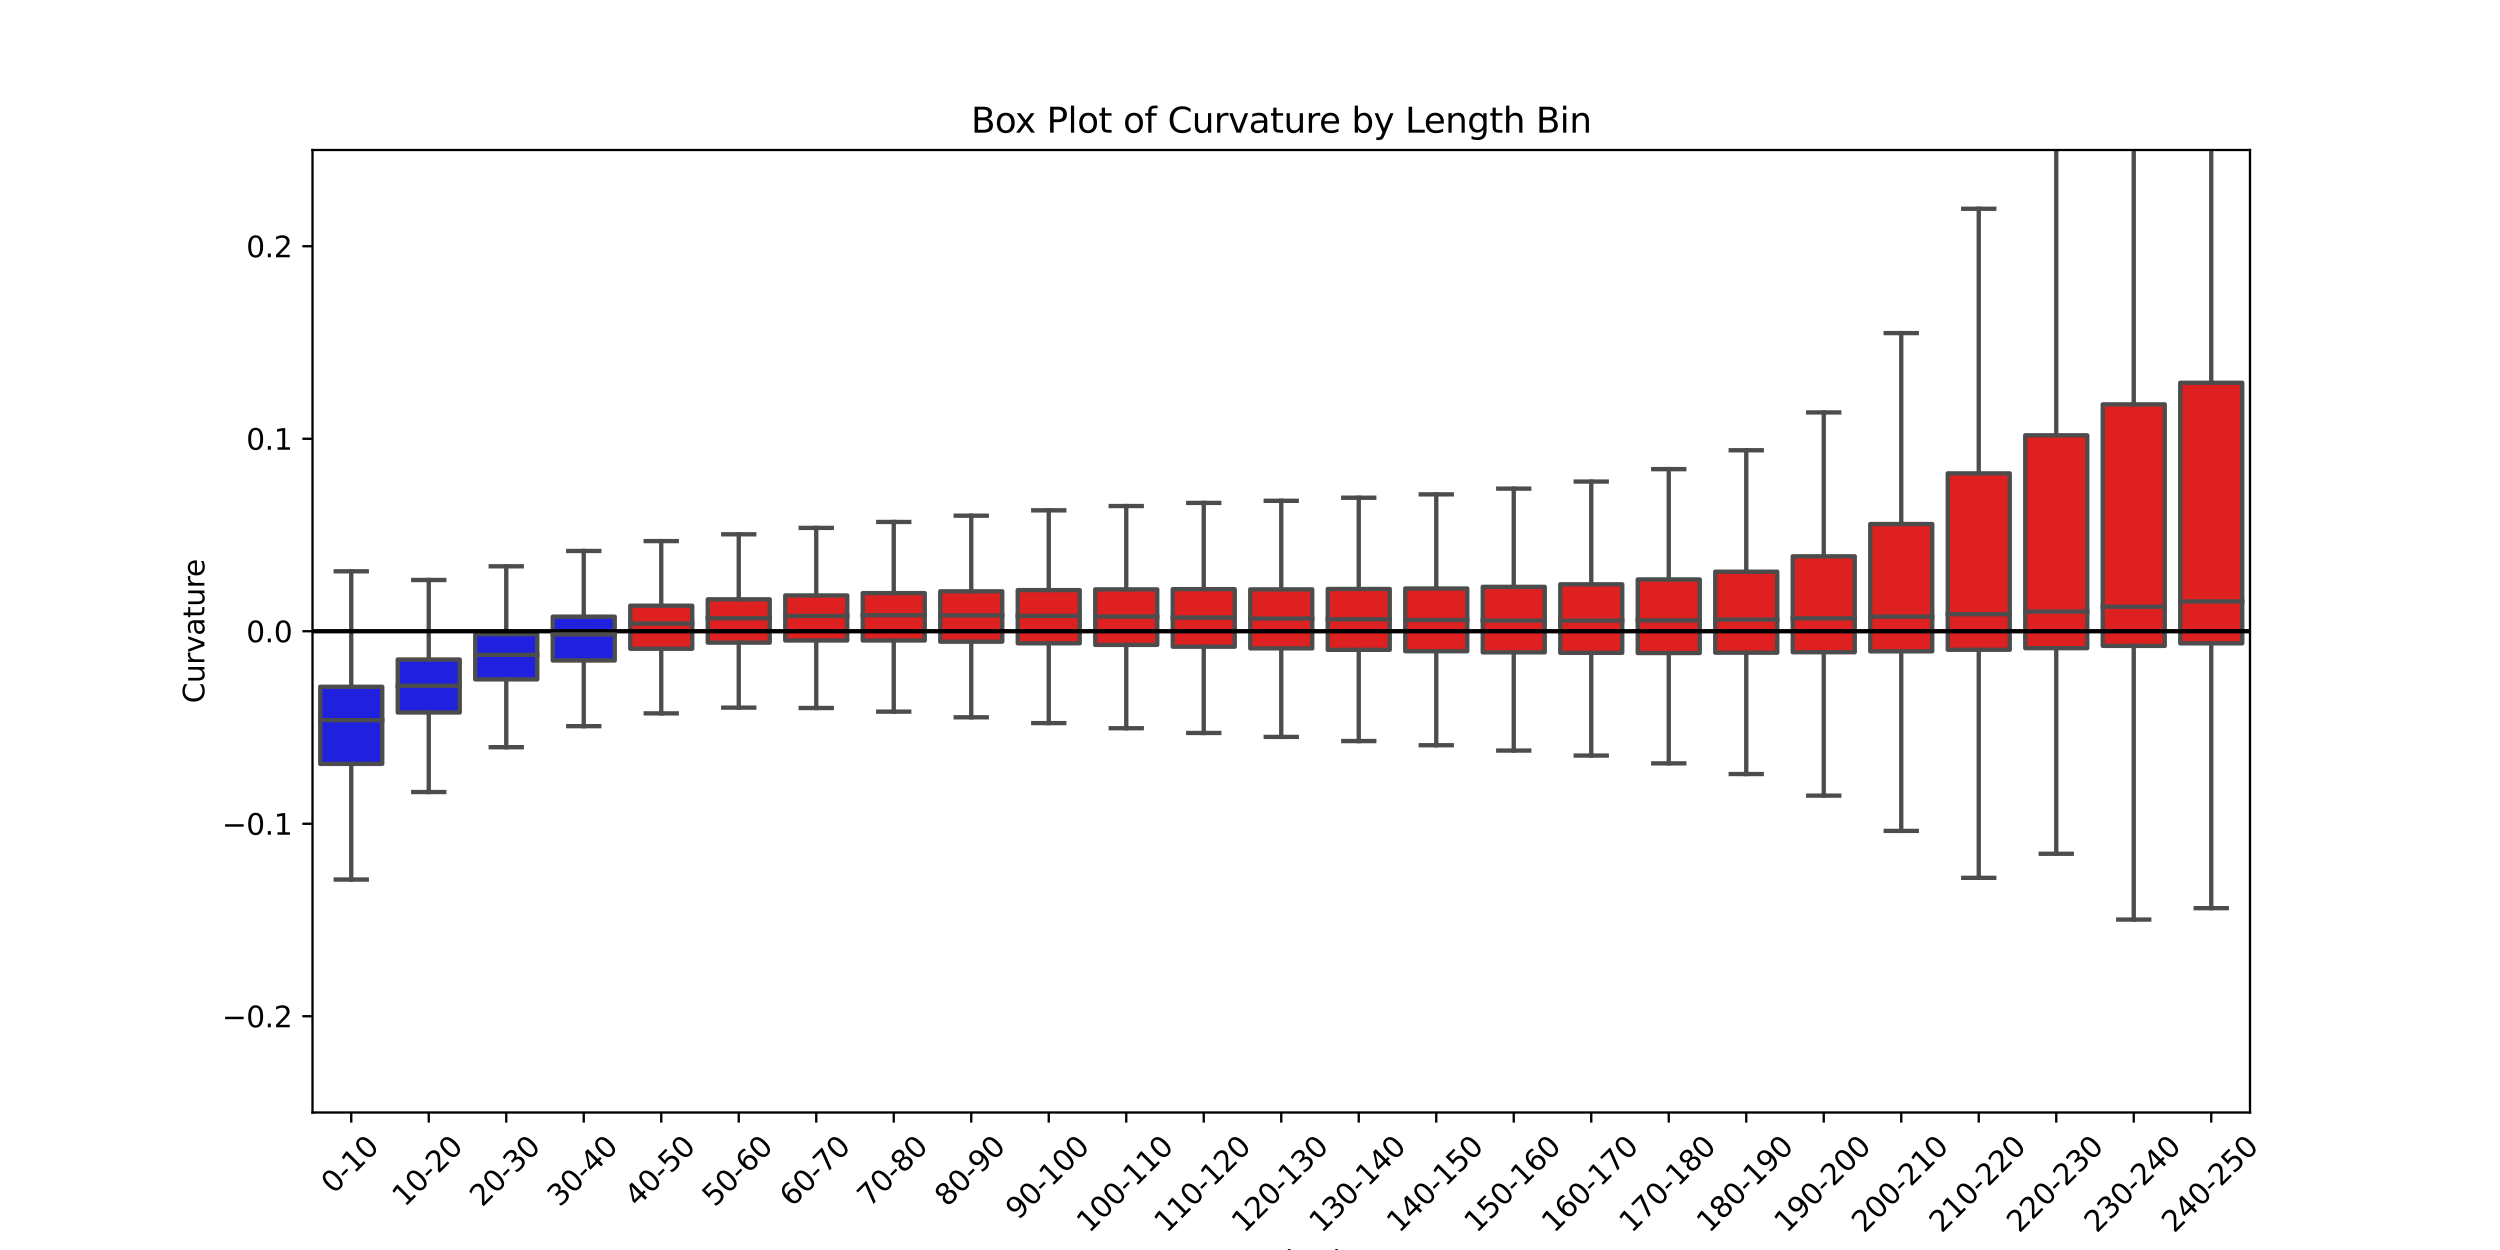 <?xml version="1.0" encoding="utf-8" standalone="no"?>
<!DOCTYPE svg PUBLIC "-//W3C//DTD SVG 1.1//EN"
  "http://www.w3.org/Graphics/SVG/1.1/DTD/svg11.dtd">
<svg xmlns:xlink="http://www.w3.org/1999/xlink" width="864pt" height="432pt" viewBox="0 0 864 432" xmlns="http://www.w3.org/2000/svg" version="1.1">
 <defs>
  <style type="text/css">*{stroke-linejoin: round; stroke-linecap: butt}</style>
 </defs>
 <g id="figure_1">
  <g id="patch_1">
   <path d="M 0 432 
L 864 432 
L 864 0 
L 0 0 
z
" style="fill: #ffffff"/>
  </g>
  <g id="axes_1">
   <g id="patch_2">
    <path d="M 108 384.48 
L 777.6 384.48 
L 777.6 51.84 
L 108 51.84 
z
" style="fill: #ffffff"/>
   </g>
   <g id="patch_3">
    <path d="M 110.678 264.003 
L 132.106 264.003 
L 132.106 237.352 
L 110.678 237.352 
L 110.678 264.003 
z
" clip-path="url(#pbd2bcea249)" style="fill: #2020df; stroke: #4c4c4c; stroke-width: 1.5; stroke-linejoin: miter"/>
   </g>
   <g id="patch_4">
    <path d="M 137.462 246.239 
L 158.89 246.239 
L 158.89 227.915 
L 137.462 227.915 
L 137.462 246.239 
z
" clip-path="url(#pbd2bcea249)" style="fill: #2020df; stroke: #4c4c4c; stroke-width: 1.5; stroke-linejoin: miter"/>
   </g>
   <g id="patch_5">
    <path d="M 164.246 234.787 
L 185.674 234.787 
L 185.674 219.155 
L 164.246 219.155 
L 164.246 234.787 
z
" clip-path="url(#pbd2bcea249)" style="fill: #2020df; stroke: #4c4c4c; stroke-width: 1.5; stroke-linejoin: miter"/>
   </g>
   <g id="patch_6">
    <path d="M 191.03 228.258 
L 212.458 228.258 
L 212.458 213.12 
L 191.03 213.12 
L 191.03 228.258 
z
" clip-path="url(#pbd2bcea249)" style="fill: #2020df; stroke: #4c4c4c; stroke-width: 1.5; stroke-linejoin: miter"/>
   </g>
   <g id="patch_7">
    <path d="M 217.814 224.214 
L 239.242 224.214 
L 239.242 209.332 
L 217.814 209.332 
L 217.814 224.214 
z
" clip-path="url(#pbd2bcea249)" style="fill: #df2020; stroke: #4c4c4c; stroke-width: 1.5; stroke-linejoin: miter"/>
   </g>
   <g id="patch_8">
    <path d="M 244.598 222.099 
L 266.026 222.099 
L 266.026 207.123 
L 244.598 207.123 
L 244.598 222.099 
z
" clip-path="url(#pbd2bcea249)" style="fill: #df2020; stroke: #4c4c4c; stroke-width: 1.5; stroke-linejoin: miter"/>
   </g>
   <g id="patch_9">
    <path d="M 271.382 221.346 
L 292.81 221.346 
L 292.81 205.786 
L 271.382 205.786 
L 271.382 221.346 
z
" clip-path="url(#pbd2bcea249)" style="fill: #df2020; stroke: #4c4c4c; stroke-width: 1.5; stroke-linejoin: miter"/>
   </g>
   <g id="patch_10">
    <path d="M 298.166 221.361 
L 319.594 221.361 
L 319.594 204.973 
L 298.166 204.973 
L 298.166 221.361 
z
" clip-path="url(#pbd2bcea249)" style="fill: #df2020; stroke: #4c4c4c; stroke-width: 1.5; stroke-linejoin: miter"/>
   </g>
   <g id="patch_11">
    <path d="M 324.95 221.766 
L 346.378 221.766 
L 346.378 204.345 
L 324.95 204.345 
L 324.95 221.766 
z
" clip-path="url(#pbd2bcea249)" style="fill: #df2020; stroke: #4c4c4c; stroke-width: 1.5; stroke-linejoin: miter"/>
   </g>
   <g id="patch_12">
    <path d="M 351.734 222.328 
L 373.162 222.328 
L 373.162 203.944 
L 351.734 203.944 
L 351.734 222.328 
z
" clip-path="url(#pbd2bcea249)" style="fill: #df2020; stroke: #4c4c4c; stroke-width: 1.5; stroke-linejoin: miter"/>
   </g>
   <g id="patch_13">
    <path d="M 378.518 222.877 
L 399.946 222.877 
L 399.946 203.678 
L 378.518 203.678 
L 378.518 222.877 
z
" clip-path="url(#pbd2bcea249)" style="fill: #df2020; stroke: #4c4c4c; stroke-width: 1.5; stroke-linejoin: miter"/>
   </g>
   <g id="patch_14">
    <path d="M 405.302 223.501 
L 426.73 223.501 
L 426.73 203.623 
L 405.302 203.623 
L 405.302 223.501 
z
" clip-path="url(#pbd2bcea249)" style="fill: #df2020; stroke: #4c4c4c; stroke-width: 1.5; stroke-linejoin: miter"/>
   </g>
   <g id="patch_15">
    <path d="M 432.086 224.077 
L 453.514 224.077 
L 453.514 203.677 
L 432.086 203.677 
L 432.086 224.077 
z
" clip-path="url(#pbd2bcea249)" style="fill: #df2020; stroke: #4c4c4c; stroke-width: 1.5; stroke-linejoin: miter"/>
   </g>
   <g id="patch_16">
    <path d="M 458.87 224.585 
L 480.298 224.585 
L 480.298 203.555 
L 458.87 203.555 
L 458.87 224.585 
z
" clip-path="url(#pbd2bcea249)" style="fill: #df2020; stroke: #4c4c4c; stroke-width: 1.5; stroke-linejoin: miter"/>
   </g>
   <g id="patch_17">
    <path d="M 485.654 225.057 
L 507.082 225.057 
L 507.082 203.376 
L 485.654 203.376 
L 485.654 225.057 
z
" clip-path="url(#pbd2bcea249)" style="fill: #df2020; stroke: #4c4c4c; stroke-width: 1.5; stroke-linejoin: miter"/>
   </g>
   <g id="patch_18">
    <path d="M 512.438 225.461 
L 533.866 225.461 
L 533.866 202.822 
L 512.438 202.822 
L 512.438 225.461 
z
" clip-path="url(#pbd2bcea249)" style="fill: #df2020; stroke: #4c4c4c; stroke-width: 1.5; stroke-linejoin: miter"/>
   </g>
   <g id="patch_19">
    <path d="M 539.222 225.613 
L 560.65 225.613 
L 560.65 201.938 
L 539.222 201.938 
L 539.222 225.613 
z
" clip-path="url(#pbd2bcea249)" style="fill: #df2020; stroke: #4c4c4c; stroke-width: 1.5; stroke-linejoin: miter"/>
   </g>
   <g id="patch_20">
    <path d="M 566.006 225.687 
L 587.434 225.687 
L 587.434 200.265 
L 566.006 200.265 
L 566.006 225.687 
z
" clip-path="url(#pbd2bcea249)" style="fill: #df2020; stroke: #4c4c4c; stroke-width: 1.5; stroke-linejoin: miter"/>
   </g>
   <g id="patch_21">
    <path d="M 592.79 225.564 
L 614.218 225.564 
L 614.218 197.577 
L 592.79 197.577 
L 592.79 225.564 
z
" clip-path="url(#pbd2bcea249)" style="fill: #df2020; stroke: #4c4c4c; stroke-width: 1.5; stroke-linejoin: miter"/>
   </g>
   <g id="patch_22">
    <path d="M 619.574 225.407 
L 641.002 225.407 
L 641.002 192.254 
L 619.574 192.254 
L 619.574 225.407 
z
" clip-path="url(#pbd2bcea249)" style="fill: #df2020; stroke: #4c4c4c; stroke-width: 1.5; stroke-linejoin: miter"/>
   </g>
   <g id="patch_23">
    <path d="M 646.358 225.1 
L 667.786 225.1 
L 667.786 181.105 
L 646.358 181.105 
L 646.358 225.1 
z
" clip-path="url(#pbd2bcea249)" style="fill: #df2020; stroke: #4c4c4c; stroke-width: 1.5; stroke-linejoin: miter"/>
   </g>
   <g id="patch_24">
    <path d="M 673.142 224.552 
L 694.57 224.552 
L 694.57 163.59 
L 673.142 163.59 
L 673.142 224.552 
z
" clip-path="url(#pbd2bcea249)" style="fill: #df2020; stroke: #4c4c4c; stroke-width: 1.5; stroke-linejoin: miter"/>
   </g>
   <g id="patch_25">
    <path d="M 699.926 224.004 
L 721.354 224.004 
L 721.354 150.446 
L 699.926 150.446 
L 699.926 224.004 
z
" clip-path="url(#pbd2bcea249)" style="fill: #df2020; stroke: #4c4c4c; stroke-width: 1.5; stroke-linejoin: miter"/>
   </g>
   <g id="patch_26">
    <path d="M 726.71 223.23 
L 748.138 223.23 
L 748.138 139.748 
L 726.71 139.748 
L 726.71 223.23 
z
" clip-path="url(#pbd2bcea249)" style="fill: #df2020; stroke: #4c4c4c; stroke-width: 1.5; stroke-linejoin: miter"/>
   </g>
   <g id="patch_27">
    <path d="M 753.494 222.335 
L 774.922 222.335 
L 774.922 132.285 
L 753.494 132.285 
L 753.494 222.335 
z
" clip-path="url(#pbd2bcea249)" style="fill: #df2020; stroke: #4c4c4c; stroke-width: 1.5; stroke-linejoin: miter"/>
   </g>
   <g id="matplotlib.axis_1">
    <g id="xtick_1">
     <g id="line2d_1">
      <defs>
       <path id="md650e9b9ea" d="M 0 0 
L 0 3.5 
" style="stroke: #000000; stroke-width: 0.8"/>
      </defs>
      <g>
       <use xlink:href="#md650e9b9ea" x="121.392" y="384.48" style="stroke: #000000; stroke-width: 0.8"/>
      </g>
     </g>
     <g id="text_1">
      <!-- 0-10 -->
      <g transform="translate(115.319 412.901) rotate(-45) scale(0.1 -0.1)">
       <defs>
        <path id="DejaVuSans-30" d="M 2034 4250 
Q 1547 4250 1301 3770 
Q 1056 3291 1056 2328 
Q 1056 1369 1301 889 
Q 1547 409 2034 409 
Q 2525 409 2770 889 
Q 3016 1369 3016 2328 
Q 3016 3291 2770 3770 
Q 2525 4250 2034 4250 
z
M 2034 4750 
Q 2819 4750 3233 4129 
Q 3647 3509 3647 2328 
Q 3647 1150 3233 529 
Q 2819 -91 2034 -91 
Q 1250 -91 836 529 
Q 422 1150 422 2328 
Q 422 3509 836 4129 
Q 1250 4750 2034 4750 
z
" transform="scale(0.016)"/>
        <path id="DejaVuSans-2d" d="M 313 2009 
L 1997 2009 
L 1997 1497 
L 313 1497 
L 313 2009 
z
" transform="scale(0.016)"/>
        <path id="DejaVuSans-31" d="M 794 531 
L 1825 531 
L 1825 4091 
L 703 3866 
L 703 4441 
L 1819 4666 
L 2450 4666 
L 2450 531 
L 3481 531 
L 3481 0 
L 794 0 
L 794 531 
z
" transform="scale(0.016)"/>
       </defs>
       <use xlink:href="#DejaVuSans-30"/>
       <use xlink:href="#DejaVuSans-2d" x="63.623"/>
       <use xlink:href="#DejaVuSans-31" x="99.707"/>
       <use xlink:href="#DejaVuSans-30" x="163.33"/>
      </g>
     </g>
    </g>
    <g id="xtick_2">
     <g id="line2d_2">
      <g>
       <use xlink:href="#md650e9b9ea" x="148.176" y="384.48" style="stroke: #000000; stroke-width: 0.8"/>
      </g>
     </g>
     <g id="text_2">
      <!-- 10-20 -->
      <g transform="translate(139.854 417.4) rotate(-45) scale(0.1 -0.1)">
       <defs>
        <path id="DejaVuSans-32" d="M 1228 531 
L 3431 531 
L 3431 0 
L 469 0 
L 469 531 
Q 828 903 1448 1529 
Q 2069 2156 2228 2338 
Q 2531 2678 2651 2914 
Q 2772 3150 2772 3378 
Q 2772 3750 2511 3984 
Q 2250 4219 1831 4219 
Q 1534 4219 1204 4116 
Q 875 4013 500 3803 
L 500 4441 
Q 881 4594 1212 4672 
Q 1544 4750 1819 4750 
Q 2544 4750 2975 4387 
Q 3406 4025 3406 3419 
Q 3406 3131 3298 2873 
Q 3191 2616 2906 2266 
Q 2828 2175 2409 1742 
Q 1991 1309 1228 531 
z
" transform="scale(0.016)"/>
       </defs>
       <use xlink:href="#DejaVuSans-31"/>
       <use xlink:href="#DejaVuSans-30" x="63.623"/>
       <use xlink:href="#DejaVuSans-2d" x="127.246"/>
       <use xlink:href="#DejaVuSans-32" x="163.33"/>
       <use xlink:href="#DejaVuSans-30" x="226.953"/>
      </g>
     </g>
    </g>
    <g id="xtick_3">
     <g id="line2d_3">
      <g>
       <use xlink:href="#md650e9b9ea" x="174.96" y="384.48" style="stroke: #000000; stroke-width: 0.8"/>
      </g>
     </g>
     <g id="text_3">
      <!-- 20-30 -->
      <g transform="translate(166.638 417.4) rotate(-45) scale(0.1 -0.1)">
       <defs>
        <path id="DejaVuSans-33" d="M 2597 2516 
Q 3050 2419 3304 2112 
Q 3559 1806 3559 1356 
Q 3559 666 3084 287 
Q 2609 -91 1734 -91 
Q 1441 -91 1130 -33 
Q 819 25 488 141 
L 488 750 
Q 750 597 1062 519 
Q 1375 441 1716 441 
Q 2309 441 2620 675 
Q 2931 909 2931 1356 
Q 2931 1769 2642 2001 
Q 2353 2234 1838 2234 
L 1294 2234 
L 1294 2753 
L 1863 2753 
Q 2328 2753 2575 2939 
Q 2822 3125 2822 3475 
Q 2822 3834 2567 4026 
Q 2313 4219 1838 4219 
Q 1578 4219 1281 4162 
Q 984 4106 628 3988 
L 628 4550 
Q 988 4650 1302 4700 
Q 1616 4750 1894 4750 
Q 2613 4750 3031 4423 
Q 3450 4097 3450 3541 
Q 3450 3153 3228 2886 
Q 3006 2619 2597 2516 
z
" transform="scale(0.016)"/>
       </defs>
       <use xlink:href="#DejaVuSans-32"/>
       <use xlink:href="#DejaVuSans-30" x="63.623"/>
       <use xlink:href="#DejaVuSans-2d" x="127.246"/>
       <use xlink:href="#DejaVuSans-33" x="163.33"/>
       <use xlink:href="#DejaVuSans-30" x="226.953"/>
      </g>
     </g>
    </g>
    <g id="xtick_4">
     <g id="line2d_4">
      <g>
       <use xlink:href="#md650e9b9ea" x="201.744" y="384.48" style="stroke: #000000; stroke-width: 0.8"/>
      </g>
     </g>
     <g id="text_4">
      <!-- 30-40 -->
      <g transform="translate(193.422 417.4) rotate(-45) scale(0.1 -0.1)">
       <defs>
        <path id="DejaVuSans-34" d="M 2419 4116 
L 825 1625 
L 2419 1625 
L 2419 4116 
z
M 2253 4666 
L 3047 4666 
L 3047 1625 
L 3713 1625 
L 3713 1100 
L 3047 1100 
L 3047 0 
L 2419 0 
L 2419 1100 
L 313 1100 
L 313 1709 
L 2253 4666 
z
" transform="scale(0.016)"/>
       </defs>
       <use xlink:href="#DejaVuSans-33"/>
       <use xlink:href="#DejaVuSans-30" x="63.623"/>
       <use xlink:href="#DejaVuSans-2d" x="127.246"/>
       <use xlink:href="#DejaVuSans-34" x="163.33"/>
       <use xlink:href="#DejaVuSans-30" x="226.953"/>
      </g>
     </g>
    </g>
    <g id="xtick_5">
     <g id="line2d_5">
      <g>
       <use xlink:href="#md650e9b9ea" x="228.528" y="384.48" style="stroke: #000000; stroke-width: 0.8"/>
      </g>
     </g>
     <g id="text_5">
      <!-- 40-50 -->
      <g transform="translate(220.206 417.4) rotate(-45) scale(0.1 -0.1)">
       <defs>
        <path id="DejaVuSans-35" d="M 691 4666 
L 3169 4666 
L 3169 4134 
L 1269 4134 
L 1269 2991 
Q 1406 3038 1543 3061 
Q 1681 3084 1819 3084 
Q 2600 3084 3056 2656 
Q 3513 2228 3513 1497 
Q 3513 744 3044 326 
Q 2575 -91 1722 -91 
Q 1428 -91 1123 -41 
Q 819 9 494 109 
L 494 744 
Q 775 591 1075 516 
Q 1375 441 1709 441 
Q 2250 441 2565 725 
Q 2881 1009 2881 1497 
Q 2881 1984 2565 2268 
Q 2250 2553 1709 2553 
Q 1456 2553 1204 2497 
Q 953 2441 691 2322 
L 691 4666 
z
" transform="scale(0.016)"/>
       </defs>
       <use xlink:href="#DejaVuSans-34"/>
       <use xlink:href="#DejaVuSans-30" x="63.623"/>
       <use xlink:href="#DejaVuSans-2d" x="127.246"/>
       <use xlink:href="#DejaVuSans-35" x="163.33"/>
       <use xlink:href="#DejaVuSans-30" x="226.953"/>
      </g>
     </g>
    </g>
    <g id="xtick_6">
     <g id="line2d_6">
      <g>
       <use xlink:href="#md650e9b9ea" x="255.312" y="384.48" style="stroke: #000000; stroke-width: 0.8"/>
      </g>
     </g>
     <g id="text_6">
      <!-- 50-60 -->
      <g transform="translate(246.99 417.4) rotate(-45) scale(0.1 -0.1)">
       <defs>
        <path id="DejaVuSans-36" d="M 2113 2584 
Q 1688 2584 1439 2293 
Q 1191 2003 1191 1497 
Q 1191 994 1439 701 
Q 1688 409 2113 409 
Q 2538 409 2786 701 
Q 3034 994 3034 1497 
Q 3034 2003 2786 2293 
Q 2538 2584 2113 2584 
z
M 3366 4563 
L 3366 3988 
Q 3128 4100 2886 4159 
Q 2644 4219 2406 4219 
Q 1781 4219 1451 3797 
Q 1122 3375 1075 2522 
Q 1259 2794 1537 2939 
Q 1816 3084 2150 3084 
Q 2853 3084 3261 2657 
Q 3669 2231 3669 1497 
Q 3669 778 3244 343 
Q 2819 -91 2113 -91 
Q 1303 -91 875 529 
Q 447 1150 447 2328 
Q 447 3434 972 4092 
Q 1497 4750 2381 4750 
Q 2619 4750 2861 4703 
Q 3103 4656 3366 4563 
z
" transform="scale(0.016)"/>
       </defs>
       <use xlink:href="#DejaVuSans-35"/>
       <use xlink:href="#DejaVuSans-30" x="63.623"/>
       <use xlink:href="#DejaVuSans-2d" x="127.246"/>
       <use xlink:href="#DejaVuSans-36" x="163.33"/>
       <use xlink:href="#DejaVuSans-30" x="226.953"/>
      </g>
     </g>
    </g>
    <g id="xtick_7">
     <g id="line2d_7">
      <g>
       <use xlink:href="#md650e9b9ea" x="282.096" y="384.48" style="stroke: #000000; stroke-width: 0.8"/>
      </g>
     </g>
     <g id="text_7">
      <!-- 60-70 -->
      <g transform="translate(273.774 417.4) rotate(-45) scale(0.1 -0.1)">
       <defs>
        <path id="DejaVuSans-37" d="M 525 4666 
L 3525 4666 
L 3525 4397 
L 1831 0 
L 1172 0 
L 2766 4134 
L 525 4134 
L 525 4666 
z
" transform="scale(0.016)"/>
       </defs>
       <use xlink:href="#DejaVuSans-36"/>
       <use xlink:href="#DejaVuSans-30" x="63.623"/>
       <use xlink:href="#DejaVuSans-2d" x="127.246"/>
       <use xlink:href="#DejaVuSans-37" x="163.33"/>
       <use xlink:href="#DejaVuSans-30" x="226.953"/>
      </g>
     </g>
    </g>
    <g id="xtick_8">
     <g id="line2d_8">
      <g>
       <use xlink:href="#md650e9b9ea" x="308.88" y="384.48" style="stroke: #000000; stroke-width: 0.8"/>
      </g>
     </g>
     <g id="text_8">
      <!-- 70-80 -->
      <g transform="translate(300.558 417.4) rotate(-45) scale(0.1 -0.1)">
       <defs>
        <path id="DejaVuSans-38" d="M 2034 2216 
Q 1584 2216 1326 1975 
Q 1069 1734 1069 1313 
Q 1069 891 1326 650 
Q 1584 409 2034 409 
Q 2484 409 2743 651 
Q 3003 894 3003 1313 
Q 3003 1734 2745 1975 
Q 2488 2216 2034 2216 
z
M 1403 2484 
Q 997 2584 770 2862 
Q 544 3141 544 3541 
Q 544 4100 942 4425 
Q 1341 4750 2034 4750 
Q 2731 4750 3128 4425 
Q 3525 4100 3525 3541 
Q 3525 3141 3298 2862 
Q 3072 2584 2669 2484 
Q 3125 2378 3379 2068 
Q 3634 1759 3634 1313 
Q 3634 634 3220 271 
Q 2806 -91 2034 -91 
Q 1263 -91 848 271 
Q 434 634 434 1313 
Q 434 1759 690 2068 
Q 947 2378 1403 2484 
z
M 1172 3481 
Q 1172 3119 1398 2916 
Q 1625 2713 2034 2713 
Q 2441 2713 2670 2916 
Q 2900 3119 2900 3481 
Q 2900 3844 2670 4047 
Q 2441 4250 2034 4250 
Q 1625 4250 1398 4047 
Q 1172 3844 1172 3481 
z
" transform="scale(0.016)"/>
       </defs>
       <use xlink:href="#DejaVuSans-37"/>
       <use xlink:href="#DejaVuSans-30" x="63.623"/>
       <use xlink:href="#DejaVuSans-2d" x="127.246"/>
       <use xlink:href="#DejaVuSans-38" x="163.33"/>
       <use xlink:href="#DejaVuSans-30" x="226.953"/>
      </g>
     </g>
    </g>
    <g id="xtick_9">
     <g id="line2d_9">
      <g>
       <use xlink:href="#md650e9b9ea" x="335.664" y="384.48" style="stroke: #000000; stroke-width: 0.8"/>
      </g>
     </g>
     <g id="text_9">
      <!-- 80-90 -->
      <g transform="translate(327.342 417.4) rotate(-45) scale(0.1 -0.1)">
       <defs>
        <path id="DejaVuSans-39" d="M 703 97 
L 703 672 
Q 941 559 1184 500 
Q 1428 441 1663 441 
Q 2288 441 2617 861 
Q 2947 1281 2994 2138 
Q 2813 1869 2534 1725 
Q 2256 1581 1919 1581 
Q 1219 1581 811 2004 
Q 403 2428 403 3163 
Q 403 3881 828 4315 
Q 1253 4750 1959 4750 
Q 2769 4750 3195 4129 
Q 3622 3509 3622 2328 
Q 3622 1225 3098 567 
Q 2575 -91 1691 -91 
Q 1453 -91 1209 -44 
Q 966 3 703 97 
z
M 1959 2075 
Q 2384 2075 2632 2365 
Q 2881 2656 2881 3163 
Q 2881 3666 2632 3958 
Q 2384 4250 1959 4250 
Q 1534 4250 1286 3958 
Q 1038 3666 1038 3163 
Q 1038 2656 1286 2365 
Q 1534 2075 1959 2075 
z
" transform="scale(0.016)"/>
       </defs>
       <use xlink:href="#DejaVuSans-38"/>
       <use xlink:href="#DejaVuSans-30" x="63.623"/>
       <use xlink:href="#DejaVuSans-2d" x="127.246"/>
       <use xlink:href="#DejaVuSans-39" x="163.33"/>
       <use xlink:href="#DejaVuSans-30" x="226.953"/>
      </g>
     </g>
    </g>
    <g id="xtick_10">
     <g id="line2d_10">
      <g>
       <use xlink:href="#md650e9b9ea" x="362.448" y="384.48" style="stroke: #000000; stroke-width: 0.8"/>
      </g>
     </g>
     <g id="text_10">
      <!-- 90-100 -->
      <g transform="translate(351.876 421.899) rotate(-45) scale(0.1 -0.1)">
       <use xlink:href="#DejaVuSans-39"/>
       <use xlink:href="#DejaVuSans-30" x="63.623"/>
       <use xlink:href="#DejaVuSans-2d" x="127.246"/>
       <use xlink:href="#DejaVuSans-31" x="163.33"/>
       <use xlink:href="#DejaVuSans-30" x="226.953"/>
       <use xlink:href="#DejaVuSans-30" x="290.576"/>
      </g>
     </g>
    </g>
    <g id="xtick_11">
     <g id="line2d_11">
      <g>
       <use xlink:href="#md650e9b9ea" x="389.232" y="384.48" style="stroke: #000000; stroke-width: 0.8"/>
      </g>
     </g>
     <g id="text_11">
      <!-- 100-110 -->
      <g transform="translate(376.411 426.398) rotate(-45) scale(0.1 -0.1)">
       <use xlink:href="#DejaVuSans-31"/>
       <use xlink:href="#DejaVuSans-30" x="63.623"/>
       <use xlink:href="#DejaVuSans-30" x="127.246"/>
       <use xlink:href="#DejaVuSans-2d" x="190.869"/>
       <use xlink:href="#DejaVuSans-31" x="226.953"/>
       <use xlink:href="#DejaVuSans-31" x="290.576"/>
       <use xlink:href="#DejaVuSans-30" x="354.199"/>
      </g>
     </g>
    </g>
    <g id="xtick_12">
     <g id="line2d_12">
      <g>
       <use xlink:href="#md650e9b9ea" x="416.016" y="384.48" style="stroke: #000000; stroke-width: 0.8"/>
      </g>
     </g>
     <g id="text_12">
      <!-- 110-120 -->
      <g transform="translate(403.195 426.398) rotate(-45) scale(0.1 -0.1)">
       <use xlink:href="#DejaVuSans-31"/>
       <use xlink:href="#DejaVuSans-31" x="63.623"/>
       <use xlink:href="#DejaVuSans-30" x="127.246"/>
       <use xlink:href="#DejaVuSans-2d" x="190.869"/>
       <use xlink:href="#DejaVuSans-31" x="226.953"/>
       <use xlink:href="#DejaVuSans-32" x="290.576"/>
       <use xlink:href="#DejaVuSans-30" x="354.199"/>
      </g>
     </g>
    </g>
    <g id="xtick_13">
     <g id="line2d_13">
      <g>
       <use xlink:href="#md650e9b9ea" x="442.8" y="384.48" style="stroke: #000000; stroke-width: 0.8"/>
      </g>
     </g>
     <g id="text_13">
      <!-- 120-130 -->
      <g transform="translate(429.979 426.398) rotate(-45) scale(0.1 -0.1)">
       <use xlink:href="#DejaVuSans-31"/>
       <use xlink:href="#DejaVuSans-32" x="63.623"/>
       <use xlink:href="#DejaVuSans-30" x="127.246"/>
       <use xlink:href="#DejaVuSans-2d" x="190.869"/>
       <use xlink:href="#DejaVuSans-31" x="226.953"/>
       <use xlink:href="#DejaVuSans-33" x="290.576"/>
       <use xlink:href="#DejaVuSans-30" x="354.199"/>
      </g>
     </g>
    </g>
    <g id="xtick_14">
     <g id="line2d_14">
      <g>
       <use xlink:href="#md650e9b9ea" x="469.584" y="384.48" style="stroke: #000000; stroke-width: 0.8"/>
      </g>
     </g>
     <g id="text_14">
      <!-- 130-140 -->
      <g transform="translate(456.763 426.398) rotate(-45) scale(0.1 -0.1)">
       <use xlink:href="#DejaVuSans-31"/>
       <use xlink:href="#DejaVuSans-33" x="63.623"/>
       <use xlink:href="#DejaVuSans-30" x="127.246"/>
       <use xlink:href="#DejaVuSans-2d" x="190.869"/>
       <use xlink:href="#DejaVuSans-31" x="226.953"/>
       <use xlink:href="#DejaVuSans-34" x="290.576"/>
       <use xlink:href="#DejaVuSans-30" x="354.199"/>
      </g>
     </g>
    </g>
    <g id="xtick_15">
     <g id="line2d_15">
      <g>
       <use xlink:href="#md650e9b9ea" x="496.368" y="384.48" style="stroke: #000000; stroke-width: 0.8"/>
      </g>
     </g>
     <g id="text_15">
      <!-- 140-150 -->
      <g transform="translate(483.547 426.398) rotate(-45) scale(0.1 -0.1)">
       <use xlink:href="#DejaVuSans-31"/>
       <use xlink:href="#DejaVuSans-34" x="63.623"/>
       <use xlink:href="#DejaVuSans-30" x="127.246"/>
       <use xlink:href="#DejaVuSans-2d" x="190.869"/>
       <use xlink:href="#DejaVuSans-31" x="226.953"/>
       <use xlink:href="#DejaVuSans-35" x="290.576"/>
       <use xlink:href="#DejaVuSans-30" x="354.199"/>
      </g>
     </g>
    </g>
    <g id="xtick_16">
     <g id="line2d_16">
      <g>
       <use xlink:href="#md650e9b9ea" x="523.152" y="384.48" style="stroke: #000000; stroke-width: 0.8"/>
      </g>
     </g>
     <g id="text_16">
      <!-- 150-160 -->
      <g transform="translate(510.331 426.398) rotate(-45) scale(0.1 -0.1)">
       <use xlink:href="#DejaVuSans-31"/>
       <use xlink:href="#DejaVuSans-35" x="63.623"/>
       <use xlink:href="#DejaVuSans-30" x="127.246"/>
       <use xlink:href="#DejaVuSans-2d" x="190.869"/>
       <use xlink:href="#DejaVuSans-31" x="226.953"/>
       <use xlink:href="#DejaVuSans-36" x="290.576"/>
       <use xlink:href="#DejaVuSans-30" x="354.199"/>
      </g>
     </g>
    </g>
    <g id="xtick_17">
     <g id="line2d_17">
      <g>
       <use xlink:href="#md650e9b9ea" x="549.936" y="384.48" style="stroke: #000000; stroke-width: 0.8"/>
      </g>
     </g>
     <g id="text_17">
      <!-- 160-170 -->
      <g transform="translate(537.115 426.398) rotate(-45) scale(0.1 -0.1)">
       <use xlink:href="#DejaVuSans-31"/>
       <use xlink:href="#DejaVuSans-36" x="63.623"/>
       <use xlink:href="#DejaVuSans-30" x="127.246"/>
       <use xlink:href="#DejaVuSans-2d" x="190.869"/>
       <use xlink:href="#DejaVuSans-31" x="226.953"/>
       <use xlink:href="#DejaVuSans-37" x="290.576"/>
       <use xlink:href="#DejaVuSans-30" x="354.199"/>
      </g>
     </g>
    </g>
    <g id="xtick_18">
     <g id="line2d_18">
      <g>
       <use xlink:href="#md650e9b9ea" x="576.72" y="384.48" style="stroke: #000000; stroke-width: 0.8"/>
      </g>
     </g>
     <g id="text_18">
      <!-- 170-180 -->
      <g transform="translate(563.899 426.398) rotate(-45) scale(0.1 -0.1)">
       <use xlink:href="#DejaVuSans-31"/>
       <use xlink:href="#DejaVuSans-37" x="63.623"/>
       <use xlink:href="#DejaVuSans-30" x="127.246"/>
       <use xlink:href="#DejaVuSans-2d" x="190.869"/>
       <use xlink:href="#DejaVuSans-31" x="226.953"/>
       <use xlink:href="#DejaVuSans-38" x="290.576"/>
       <use xlink:href="#DejaVuSans-30" x="354.199"/>
      </g>
     </g>
    </g>
    <g id="xtick_19">
     <g id="line2d_19">
      <g>
       <use xlink:href="#md650e9b9ea" x="603.504" y="384.48" style="stroke: #000000; stroke-width: 0.8"/>
      </g>
     </g>
     <g id="text_19">
      <!-- 180-190 -->
      <g transform="translate(590.683 426.398) rotate(-45) scale(0.1 -0.1)">
       <use xlink:href="#DejaVuSans-31"/>
       <use xlink:href="#DejaVuSans-38" x="63.623"/>
       <use xlink:href="#DejaVuSans-30" x="127.246"/>
       <use xlink:href="#DejaVuSans-2d" x="190.869"/>
       <use xlink:href="#DejaVuSans-31" x="226.953"/>
       <use xlink:href="#DejaVuSans-39" x="290.576"/>
       <use xlink:href="#DejaVuSans-30" x="354.199"/>
      </g>
     </g>
    </g>
    <g id="xtick_20">
     <g id="line2d_20">
      <g>
       <use xlink:href="#md650e9b9ea" x="630.288" y="384.48" style="stroke: #000000; stroke-width: 0.8"/>
      </g>
     </g>
     <g id="text_20">
      <!-- 190-200 -->
      <g transform="translate(617.467 426.398) rotate(-45) scale(0.1 -0.1)">
       <use xlink:href="#DejaVuSans-31"/>
       <use xlink:href="#DejaVuSans-39" x="63.623"/>
       <use xlink:href="#DejaVuSans-30" x="127.246"/>
       <use xlink:href="#DejaVuSans-2d" x="190.869"/>
       <use xlink:href="#DejaVuSans-32" x="226.953"/>
       <use xlink:href="#DejaVuSans-30" x="290.576"/>
       <use xlink:href="#DejaVuSans-30" x="354.199"/>
      </g>
     </g>
    </g>
    <g id="xtick_21">
     <g id="line2d_21">
      <g>
       <use xlink:href="#md650e9b9ea" x="657.072" y="384.48" style="stroke: #000000; stroke-width: 0.8"/>
      </g>
     </g>
     <g id="text_21">
      <!-- 200-210 -->
      <g transform="translate(644.251 426.398) rotate(-45) scale(0.1 -0.1)">
       <use xlink:href="#DejaVuSans-32"/>
       <use xlink:href="#DejaVuSans-30" x="63.623"/>
       <use xlink:href="#DejaVuSans-30" x="127.246"/>
       <use xlink:href="#DejaVuSans-2d" x="190.869"/>
       <use xlink:href="#DejaVuSans-32" x="226.953"/>
       <use xlink:href="#DejaVuSans-31" x="290.576"/>
       <use xlink:href="#DejaVuSans-30" x="354.199"/>
      </g>
     </g>
    </g>
    <g id="xtick_22">
     <g id="line2d_22">
      <g>
       <use xlink:href="#md650e9b9ea" x="683.856" y="384.48" style="stroke: #000000; stroke-width: 0.8"/>
      </g>
     </g>
     <g id="text_22">
      <!-- 210-220 -->
      <g transform="translate(671.035 426.398) rotate(-45) scale(0.1 -0.1)">
       <use xlink:href="#DejaVuSans-32"/>
       <use xlink:href="#DejaVuSans-31" x="63.623"/>
       <use xlink:href="#DejaVuSans-30" x="127.246"/>
       <use xlink:href="#DejaVuSans-2d" x="190.869"/>
       <use xlink:href="#DejaVuSans-32" x="226.953"/>
       <use xlink:href="#DejaVuSans-32" x="290.576"/>
       <use xlink:href="#DejaVuSans-30" x="354.199"/>
      </g>
     </g>
    </g>
    <g id="xtick_23">
     <g id="line2d_23">
      <g>
       <use xlink:href="#md650e9b9ea" x="710.64" y="384.48" style="stroke: #000000; stroke-width: 0.8"/>
      </g>
     </g>
     <g id="text_23">
      <!-- 220-230 -->
      <g transform="translate(697.819 426.398) rotate(-45) scale(0.1 -0.1)">
       <use xlink:href="#DejaVuSans-32"/>
       <use xlink:href="#DejaVuSans-32" x="63.623"/>
       <use xlink:href="#DejaVuSans-30" x="127.246"/>
       <use xlink:href="#DejaVuSans-2d" x="190.869"/>
       <use xlink:href="#DejaVuSans-32" x="226.953"/>
       <use xlink:href="#DejaVuSans-33" x="290.576"/>
       <use xlink:href="#DejaVuSans-30" x="354.199"/>
      </g>
     </g>
    </g>
    <g id="xtick_24">
     <g id="line2d_24">
      <g>
       <use xlink:href="#md650e9b9ea" x="737.424" y="384.48" style="stroke: #000000; stroke-width: 0.8"/>
      </g>
     </g>
     <g id="text_24">
      <!-- 230-240 -->
      <g transform="translate(724.603 426.398) rotate(-45) scale(0.1 -0.1)">
       <use xlink:href="#DejaVuSans-32"/>
       <use xlink:href="#DejaVuSans-33" x="63.623"/>
       <use xlink:href="#DejaVuSans-30" x="127.246"/>
       <use xlink:href="#DejaVuSans-2d" x="190.869"/>
       <use xlink:href="#DejaVuSans-32" x="226.953"/>
       <use xlink:href="#DejaVuSans-34" x="290.576"/>
       <use xlink:href="#DejaVuSans-30" x="354.199"/>
      </g>
     </g>
    </g>
    <g id="xtick_25">
     <g id="line2d_25">
      <g>
       <use xlink:href="#md650e9b9ea" x="764.208" y="384.48" style="stroke: #000000; stroke-width: 0.8"/>
      </g>
     </g>
     <g id="text_25">
      <!-- 240-250 -->
      <g transform="translate(751.387 426.398) rotate(-45) scale(0.1 -0.1)">
       <use xlink:href="#DejaVuSans-32"/>
       <use xlink:href="#DejaVuSans-34" x="63.623"/>
       <use xlink:href="#DejaVuSans-30" x="127.246"/>
       <use xlink:href="#DejaVuSans-2d" x="190.869"/>
       <use xlink:href="#DejaVuSans-32" x="226.953"/>
       <use xlink:href="#DejaVuSans-35" x="290.576"/>
       <use xlink:href="#DejaVuSans-30" x="354.199"/>
      </g>
     </g>
    </g>
    <g id="text_26">
     <!-- Length Bin -->
     <g transform="translate(415.976 439.467) scale(0.1 -0.1)">
      <defs>
       <path id="DejaVuSans-4c" d="M 628 4666 
L 1259 4666 
L 1259 531 
L 3531 531 
L 3531 0 
L 628 0 
L 628 4666 
z
" transform="scale(0.016)"/>
       <path id="DejaVuSans-65" d="M 3597 1894 
L 3597 1613 
L 953 1613 
Q 991 1019 1311 708 
Q 1631 397 2203 397 
Q 2534 397 2845 478 
Q 3156 559 3463 722 
L 3463 178 
Q 3153 47 2828 -22 
Q 2503 -91 2169 -91 
Q 1331 -91 842 396 
Q 353 884 353 1716 
Q 353 2575 817 3079 
Q 1281 3584 2069 3584 
Q 2775 3584 3186 3129 
Q 3597 2675 3597 1894 
z
M 3022 2063 
Q 3016 2534 2758 2815 
Q 2500 3097 2075 3097 
Q 1594 3097 1305 2825 
Q 1016 2553 972 2059 
L 3022 2063 
z
" transform="scale(0.016)"/>
       <path id="DejaVuSans-6e" d="M 3513 2113 
L 3513 0 
L 2938 0 
L 2938 2094 
Q 2938 2591 2744 2837 
Q 2550 3084 2163 3084 
Q 1697 3084 1428 2787 
Q 1159 2491 1159 1978 
L 1159 0 
L 581 0 
L 581 3500 
L 1159 3500 
L 1159 2956 
Q 1366 3272 1645 3428 
Q 1925 3584 2291 3584 
Q 2894 3584 3203 3211 
Q 3513 2838 3513 2113 
z
" transform="scale(0.016)"/>
       <path id="DejaVuSans-67" d="M 2906 1791 
Q 2906 2416 2648 2759 
Q 2391 3103 1925 3103 
Q 1463 3103 1205 2759 
Q 947 2416 947 1791 
Q 947 1169 1205 825 
Q 1463 481 1925 481 
Q 2391 481 2648 825 
Q 2906 1169 2906 1791 
z
M 3481 434 
Q 3481 -459 3084 -895 
Q 2688 -1331 1869 -1331 
Q 1566 -1331 1297 -1286 
Q 1028 -1241 775 -1147 
L 775 -588 
Q 1028 -725 1275 -790 
Q 1522 -856 1778 -856 
Q 2344 -856 2625 -561 
Q 2906 -266 2906 331 
L 2906 616 
Q 2728 306 2450 153 
Q 2172 0 1784 0 
Q 1141 0 747 490 
Q 353 981 353 1791 
Q 353 2603 747 3093 
Q 1141 3584 1784 3584 
Q 2172 3584 2450 3431 
Q 2728 3278 2906 2969 
L 2906 3500 
L 3481 3500 
L 3481 434 
z
" transform="scale(0.016)"/>
       <path id="DejaVuSans-74" d="M 1172 4494 
L 1172 3500 
L 2356 3500 
L 2356 3053 
L 1172 3053 
L 1172 1153 
Q 1172 725 1289 603 
Q 1406 481 1766 481 
L 2356 481 
L 2356 0 
L 1766 0 
Q 1100 0 847 248 
Q 594 497 594 1153 
L 594 3053 
L 172 3053 
L 172 3500 
L 594 3500 
L 594 4494 
L 1172 4494 
z
" transform="scale(0.016)"/>
       <path id="DejaVuSans-68" d="M 3513 2113 
L 3513 0 
L 2938 0 
L 2938 2094 
Q 2938 2591 2744 2837 
Q 2550 3084 2163 3084 
Q 1697 3084 1428 2787 
Q 1159 2491 1159 1978 
L 1159 0 
L 581 0 
L 581 4863 
L 1159 4863 
L 1159 2956 
Q 1366 3272 1645 3428 
Q 1925 3584 2291 3584 
Q 2894 3584 3203 3211 
Q 3513 2838 3513 2113 
z
" transform="scale(0.016)"/>
       <path id="DejaVuSans-20" transform="scale(0.016)"/>
       <path id="DejaVuSans-42" d="M 1259 2228 
L 1259 519 
L 2272 519 
Q 2781 519 3026 730 
Q 3272 941 3272 1375 
Q 3272 1813 3026 2020 
Q 2781 2228 2272 2228 
L 1259 2228 
z
M 1259 4147 
L 1259 2741 
L 2194 2741 
Q 2656 2741 2882 2914 
Q 3109 3088 3109 3444 
Q 3109 3797 2882 3972 
Q 2656 4147 2194 4147 
L 1259 4147 
z
M 628 4666 
L 2241 4666 
Q 2963 4666 3353 4366 
Q 3744 4066 3744 3513 
Q 3744 3084 3544 2831 
Q 3344 2578 2956 2516 
Q 3422 2416 3680 2098 
Q 3938 1781 3938 1306 
Q 3938 681 3513 340 
Q 3088 0 2303 0 
L 628 0 
L 628 4666 
z
" transform="scale(0.016)"/>
       <path id="DejaVuSans-69" d="M 603 3500 
L 1178 3500 
L 1178 0 
L 603 0 
L 603 3500 
z
M 603 4863 
L 1178 4863 
L 1178 4134 
L 603 4134 
L 603 4863 
z
" transform="scale(0.016)"/>
      </defs>
      <use xlink:href="#DejaVuSans-4c"/>
      <use xlink:href="#DejaVuSans-65" x="53.963"/>
      <use xlink:href="#DejaVuSans-6e" x="115.486"/>
      <use xlink:href="#DejaVuSans-67" x="178.865"/>
      <use xlink:href="#DejaVuSans-74" x="242.342"/>
      <use xlink:href="#DejaVuSans-68" x="281.551"/>
      <use xlink:href="#DejaVuSans-20" x="344.93"/>
      <use xlink:href="#DejaVuSans-42" x="376.717"/>
      <use xlink:href="#DejaVuSans-69" x="445.32"/>
      <use xlink:href="#DejaVuSans-6e" x="473.104"/>
     </g>
    </g>
   </g>
   <g id="matplotlib.axis_2">
    <g id="ytick_1">
     <g id="line2d_26">
      <defs>
       <path id="m497a0c6f21" d="M 0 0 
L -3.5 0 
" style="stroke: #000000; stroke-width: 0.8"/>
      </defs>
      <g>
       <use xlink:href="#m497a0c6f21" x="108" y="351.216" style="stroke: #000000; stroke-width: 0.8"/>
      </g>
     </g>
     <g id="text_27">
      <!-- −0.2 -->
      <g transform="translate(76.717 355.015) scale(0.1 -0.1)">
       <defs>
        <path id="DejaVuSans-2212" d="M 678 2272 
L 4684 2272 
L 4684 1741 
L 678 1741 
L 678 2272 
z
" transform="scale(0.016)"/>
        <path id="DejaVuSans-2e" d="M 684 794 
L 1344 794 
L 1344 0 
L 684 0 
L 684 794 
z
" transform="scale(0.016)"/>
       </defs>
       <use xlink:href="#DejaVuSans-2212"/>
       <use xlink:href="#DejaVuSans-30" x="83.789"/>
       <use xlink:href="#DejaVuSans-2e" x="147.412"/>
       <use xlink:href="#DejaVuSans-32" x="179.199"/>
      </g>
     </g>
    </g>
    <g id="ytick_2">
     <g id="line2d_27">
      <g>
       <use xlink:href="#m497a0c6f21" x="108" y="284.688" style="stroke: #000000; stroke-width: 0.8"/>
      </g>
     </g>
     <g id="text_28">
      <!-- −0.1 -->
      <g transform="translate(76.717 288.487) scale(0.1 -0.1)">
       <use xlink:href="#DejaVuSans-2212"/>
       <use xlink:href="#DejaVuSans-30" x="83.789"/>
       <use xlink:href="#DejaVuSans-2e" x="147.412"/>
       <use xlink:href="#DejaVuSans-31" x="179.199"/>
      </g>
     </g>
    </g>
    <g id="ytick_3">
     <g id="line2d_28">
      <g>
       <use xlink:href="#m497a0c6f21" x="108" y="218.16" style="stroke: #000000; stroke-width: 0.8"/>
      </g>
     </g>
     <g id="text_29">
      <!-- 0.0 -->
      <g transform="translate(85.097 221.959) scale(0.1 -0.1)">
       <use xlink:href="#DejaVuSans-30"/>
       <use xlink:href="#DejaVuSans-2e" x="63.623"/>
       <use xlink:href="#DejaVuSans-30" x="95.41"/>
      </g>
     </g>
    </g>
    <g id="ytick_4">
     <g id="line2d_29">
      <g>
       <use xlink:href="#m497a0c6f21" x="108" y="151.632" style="stroke: #000000; stroke-width: 0.8"/>
      </g>
     </g>
     <g id="text_30">
      <!-- 0.1 -->
      <g transform="translate(85.097 155.431) scale(0.1 -0.1)">
       <use xlink:href="#DejaVuSans-30"/>
       <use xlink:href="#DejaVuSans-2e" x="63.623"/>
       <use xlink:href="#DejaVuSans-31" x="95.41"/>
      </g>
     </g>
    </g>
    <g id="ytick_5">
     <g id="line2d_30">
      <g>
       <use xlink:href="#m497a0c6f21" x="108" y="85.104" style="stroke: #000000; stroke-width: 0.8"/>
      </g>
     </g>
     <g id="text_31">
      <!-- 0.2 -->
      <g transform="translate(85.097 88.903) scale(0.1 -0.1)">
       <use xlink:href="#DejaVuSans-30"/>
       <use xlink:href="#DejaVuSans-2e" x="63.623"/>
       <use xlink:href="#DejaVuSans-32" x="95.41"/>
      </g>
     </g>
    </g>
    <g id="text_32">
     <!-- Curvature -->
     <g transform="translate(70.638 243.048) rotate(-90) scale(0.1 -0.1)">
      <defs>
       <path id="DejaVuSans-43" d="M 4122 4306 
L 4122 3641 
Q 3803 3938 3442 4084 
Q 3081 4231 2675 4231 
Q 1875 4231 1450 3742 
Q 1025 3253 1025 2328 
Q 1025 1406 1450 917 
Q 1875 428 2675 428 
Q 3081 428 3442 575 
Q 3803 722 4122 1019 
L 4122 359 
Q 3791 134 3420 21 
Q 3050 -91 2638 -91 
Q 1578 -91 968 557 
Q 359 1206 359 2328 
Q 359 3453 968 4101 
Q 1578 4750 2638 4750 
Q 3056 4750 3426 4639 
Q 3797 4528 4122 4306 
z
" transform="scale(0.016)"/>
       <path id="DejaVuSans-75" d="M 544 1381 
L 544 3500 
L 1119 3500 
L 1119 1403 
Q 1119 906 1312 657 
Q 1506 409 1894 409 
Q 2359 409 2629 706 
Q 2900 1003 2900 1516 
L 2900 3500 
L 3475 3500 
L 3475 0 
L 2900 0 
L 2900 538 
Q 2691 219 2414 64 
Q 2138 -91 1772 -91 
Q 1169 -91 856 284 
Q 544 659 544 1381 
z
M 1991 3584 
L 1991 3584 
z
" transform="scale(0.016)"/>
       <path id="DejaVuSans-72" d="M 2631 2963 
Q 2534 3019 2420 3045 
Q 2306 3072 2169 3072 
Q 1681 3072 1420 2755 
Q 1159 2438 1159 1844 
L 1159 0 
L 581 0 
L 581 3500 
L 1159 3500 
L 1159 2956 
Q 1341 3275 1631 3429 
Q 1922 3584 2338 3584 
Q 2397 3584 2469 3576 
Q 2541 3569 2628 3553 
L 2631 2963 
z
" transform="scale(0.016)"/>
       <path id="DejaVuSans-76" d="M 191 3500 
L 800 3500 
L 1894 563 
L 2988 3500 
L 3597 3500 
L 2284 0 
L 1503 0 
L 191 3500 
z
" transform="scale(0.016)"/>
       <path id="DejaVuSans-61" d="M 2194 1759 
Q 1497 1759 1228 1600 
Q 959 1441 959 1056 
Q 959 750 1161 570 
Q 1363 391 1709 391 
Q 2188 391 2477 730 
Q 2766 1069 2766 1631 
L 2766 1759 
L 2194 1759 
z
M 3341 1997 
L 3341 0 
L 2766 0 
L 2766 531 
Q 2569 213 2275 61 
Q 1981 -91 1556 -91 
Q 1019 -91 701 211 
Q 384 513 384 1019 
Q 384 1609 779 1909 
Q 1175 2209 1959 2209 
L 2766 2209 
L 2766 2266 
Q 2766 2663 2505 2880 
Q 2244 3097 1772 3097 
Q 1472 3097 1187 3025 
Q 903 2953 641 2809 
L 641 3341 
Q 956 3463 1253 3523 
Q 1550 3584 1831 3584 
Q 2591 3584 2966 3190 
Q 3341 2797 3341 1997 
z
" transform="scale(0.016)"/>
      </defs>
      <use xlink:href="#DejaVuSans-43"/>
      <use xlink:href="#DejaVuSans-75" x="69.824"/>
      <use xlink:href="#DejaVuSans-72" x="133.203"/>
      <use xlink:href="#DejaVuSans-76" x="174.316"/>
      <use xlink:href="#DejaVuSans-61" x="233.496"/>
      <use xlink:href="#DejaVuSans-74" x="294.775"/>
      <use xlink:href="#DejaVuSans-75" x="333.984"/>
      <use xlink:href="#DejaVuSans-72" x="397.363"/>
      <use xlink:href="#DejaVuSans-65" x="436.227"/>
     </g>
    </g>
   </g>
   <g id="line2d_31">
    <path d="M 121.392 264.003 
L 121.392 303.968 
" clip-path="url(#pbd2bcea249)" style="fill: none; stroke: #4c4c4c; stroke-width: 1.5; stroke-linecap: square"/>
   </g>
   <g id="line2d_32">
    <path d="M 121.392 237.352 
L 121.392 197.443 
" clip-path="url(#pbd2bcea249)" style="fill: none; stroke: #4c4c4c; stroke-width: 1.5; stroke-linecap: square"/>
   </g>
   <g id="line2d_33">
    <path d="M 116.035 303.968 
L 126.749 303.968 
" clip-path="url(#pbd2bcea249)" style="fill: none; stroke: #4c4c4c; stroke-width: 1.5; stroke-linecap: square"/>
   </g>
   <g id="line2d_34">
    <path d="M 116.035 197.443 
L 126.749 197.443 
" clip-path="url(#pbd2bcea249)" style="fill: none; stroke: #4c4c4c; stroke-width: 1.5; stroke-linecap: square"/>
   </g>
   <g id="line2d_35">
    <path d="M 148.176 246.239 
L 148.176 273.724 
" clip-path="url(#pbd2bcea249)" style="fill: none; stroke: #4c4c4c; stroke-width: 1.5; stroke-linecap: square"/>
   </g>
   <g id="line2d_36">
    <path d="M 148.176 227.915 
L 148.176 200.45 
" clip-path="url(#pbd2bcea249)" style="fill: none; stroke: #4c4c4c; stroke-width: 1.5; stroke-linecap: square"/>
   </g>
   <g id="line2d_37">
    <path d="M 142.819 273.724 
L 153.533 273.724 
" clip-path="url(#pbd2bcea249)" style="fill: none; stroke: #4c4c4c; stroke-width: 1.5; stroke-linecap: square"/>
   </g>
   <g id="line2d_38">
    <path d="M 142.819 200.45 
L 153.533 200.45 
" clip-path="url(#pbd2bcea249)" style="fill: none; stroke: #4c4c4c; stroke-width: 1.5; stroke-linecap: square"/>
   </g>
   <g id="line2d_39">
    <path d="M 174.96 234.787 
L 174.96 258.233 
" clip-path="url(#pbd2bcea249)" style="fill: none; stroke: #4c4c4c; stroke-width: 1.5; stroke-linecap: square"/>
   </g>
   <g id="line2d_40">
    <path d="M 174.96 219.155 
L 174.96 195.709 
" clip-path="url(#pbd2bcea249)" style="fill: none; stroke: #4c4c4c; stroke-width: 1.5; stroke-linecap: square"/>
   </g>
   <g id="line2d_41">
    <path d="M 169.603 258.233 
L 180.317 258.233 
" clip-path="url(#pbd2bcea249)" style="fill: none; stroke: #4c4c4c; stroke-width: 1.5; stroke-linecap: square"/>
   </g>
   <g id="line2d_42">
    <path d="M 169.603 195.709 
L 180.317 195.709 
" clip-path="url(#pbd2bcea249)" style="fill: none; stroke: #4c4c4c; stroke-width: 1.5; stroke-linecap: square"/>
   </g>
   <g id="line2d_43">
    <path d="M 201.744 228.258 
L 201.744 250.963 
" clip-path="url(#pbd2bcea249)" style="fill: none; stroke: #4c4c4c; stroke-width: 1.5; stroke-linecap: square"/>
   </g>
   <g id="line2d_44">
    <path d="M 201.744 213.12 
L 201.744 190.415 
" clip-path="url(#pbd2bcea249)" style="fill: none; stroke: #4c4c4c; stroke-width: 1.5; stroke-linecap: square"/>
   </g>
   <g id="line2d_45">
    <path d="M 196.387 250.963 
L 207.101 250.963 
" clip-path="url(#pbd2bcea249)" style="fill: none; stroke: #4c4c4c; stroke-width: 1.5; stroke-linecap: square"/>
   </g>
   <g id="line2d_46">
    <path d="M 196.387 190.415 
L 207.101 190.415 
" clip-path="url(#pbd2bcea249)" style="fill: none; stroke: #4c4c4c; stroke-width: 1.5; stroke-linecap: square"/>
   </g>
   <g id="line2d_47">
    <path d="M 228.528 224.214 
L 228.528 246.537 
" clip-path="url(#pbd2bcea249)" style="fill: none; stroke: #4c4c4c; stroke-width: 1.5; stroke-linecap: square"/>
   </g>
   <g id="line2d_48">
    <path d="M 228.528 209.332 
L 228.528 187.01 
" clip-path="url(#pbd2bcea249)" style="fill: none; stroke: #4c4c4c; stroke-width: 1.5; stroke-linecap: square"/>
   </g>
   <g id="line2d_49">
    <path d="M 223.171 246.537 
L 233.885 246.537 
" clip-path="url(#pbd2bcea249)" style="fill: none; stroke: #4c4c4c; stroke-width: 1.5; stroke-linecap: square"/>
   </g>
   <g id="line2d_50">
    <path d="M 223.171 187.01 
L 233.885 187.01 
" clip-path="url(#pbd2bcea249)" style="fill: none; stroke: #4c4c4c; stroke-width: 1.5; stroke-linecap: square"/>
   </g>
   <g id="line2d_51">
    <path d="M 255.312 222.099 
L 255.312 244.562 
" clip-path="url(#pbd2bcea249)" style="fill: none; stroke: #4c4c4c; stroke-width: 1.5; stroke-linecap: square"/>
   </g>
   <g id="line2d_52">
    <path d="M 255.312 207.123 
L 255.312 184.66 
" clip-path="url(#pbd2bcea249)" style="fill: none; stroke: #4c4c4c; stroke-width: 1.5; stroke-linecap: square"/>
   </g>
   <g id="line2d_53">
    <path d="M 249.955 244.562 
L 260.669 244.562 
" clip-path="url(#pbd2bcea249)" style="fill: none; stroke: #4c4c4c; stroke-width: 1.5; stroke-linecap: square"/>
   </g>
   <g id="line2d_54">
    <path d="M 249.955 184.66 
L 260.669 184.66 
" clip-path="url(#pbd2bcea249)" style="fill: none; stroke: #4c4c4c; stroke-width: 1.5; stroke-linecap: square"/>
   </g>
   <g id="line2d_55">
    <path d="M 282.096 221.346 
L 282.096 244.686 
" clip-path="url(#pbd2bcea249)" style="fill: none; stroke: #4c4c4c; stroke-width: 1.5; stroke-linecap: square"/>
   </g>
   <g id="line2d_56">
    <path d="M 282.096 205.786 
L 282.096 182.447 
" clip-path="url(#pbd2bcea249)" style="fill: none; stroke: #4c4c4c; stroke-width: 1.5; stroke-linecap: square"/>
   </g>
   <g id="line2d_57">
    <path d="M 276.739 244.686 
L 287.453 244.686 
" clip-path="url(#pbd2bcea249)" style="fill: none; stroke: #4c4c4c; stroke-width: 1.5; stroke-linecap: square"/>
   </g>
   <g id="line2d_58">
    <path d="M 276.739 182.447 
L 287.453 182.447 
" clip-path="url(#pbd2bcea249)" style="fill: none; stroke: #4c4c4c; stroke-width: 1.5; stroke-linecap: square"/>
   </g>
   <g id="line2d_59">
    <path d="M 308.88 221.361 
L 308.88 245.942 
" clip-path="url(#pbd2bcea249)" style="fill: none; stroke: #4c4c4c; stroke-width: 1.5; stroke-linecap: square"/>
   </g>
   <g id="line2d_60">
    <path d="M 308.88 204.973 
L 308.88 180.392 
" clip-path="url(#pbd2bcea249)" style="fill: none; stroke: #4c4c4c; stroke-width: 1.5; stroke-linecap: square"/>
   </g>
   <g id="line2d_61">
    <path d="M 303.523 245.942 
L 314.237 245.942 
" clip-path="url(#pbd2bcea249)" style="fill: none; stroke: #4c4c4c; stroke-width: 1.5; stroke-linecap: square"/>
   </g>
   <g id="line2d_62">
    <path d="M 303.523 180.392 
L 314.237 180.392 
" clip-path="url(#pbd2bcea249)" style="fill: none; stroke: #4c4c4c; stroke-width: 1.5; stroke-linecap: square"/>
   </g>
   <g id="line2d_63">
    <path d="M 335.664 221.766 
L 335.664 247.895 
" clip-path="url(#pbd2bcea249)" style="fill: none; stroke: #4c4c4c; stroke-width: 1.5; stroke-linecap: square"/>
   </g>
   <g id="line2d_64">
    <path d="M 335.664 204.345 
L 335.664 178.216 
" clip-path="url(#pbd2bcea249)" style="fill: none; stroke: #4c4c4c; stroke-width: 1.5; stroke-linecap: square"/>
   </g>
   <g id="line2d_65">
    <path d="M 330.307 247.895 
L 341.021 247.895 
" clip-path="url(#pbd2bcea249)" style="fill: none; stroke: #4c4c4c; stroke-width: 1.5; stroke-linecap: square"/>
   </g>
   <g id="line2d_66">
    <path d="M 330.307 178.216 
L 341.021 178.216 
" clip-path="url(#pbd2bcea249)" style="fill: none; stroke: #4c4c4c; stroke-width: 1.5; stroke-linecap: square"/>
   </g>
   <g id="line2d_67">
    <path d="M 362.448 222.328 
L 362.448 249.9 
" clip-path="url(#pbd2bcea249)" style="fill: none; stroke: #4c4c4c; stroke-width: 1.5; stroke-linecap: square"/>
   </g>
   <g id="line2d_68">
    <path d="M 362.448 203.944 
L 362.448 176.37 
" clip-path="url(#pbd2bcea249)" style="fill: none; stroke: #4c4c4c; stroke-width: 1.5; stroke-linecap: square"/>
   </g>
   <g id="line2d_69">
    <path d="M 357.091 249.9 
L 367.805 249.9 
" clip-path="url(#pbd2bcea249)" style="fill: none; stroke: #4c4c4c; stroke-width: 1.5; stroke-linecap: square"/>
   </g>
   <g id="line2d_70">
    <path d="M 357.091 176.37 
L 367.805 176.37 
" clip-path="url(#pbd2bcea249)" style="fill: none; stroke: #4c4c4c; stroke-width: 1.5; stroke-linecap: square"/>
   </g>
   <g id="line2d_71">
    <path d="M 389.232 222.877 
L 389.232 251.675 
" clip-path="url(#pbd2bcea249)" style="fill: none; stroke: #4c4c4c; stroke-width: 1.5; stroke-linecap: square"/>
   </g>
   <g id="line2d_72">
    <path d="M 389.232 203.678 
L 389.232 174.882 
" clip-path="url(#pbd2bcea249)" style="fill: none; stroke: #4c4c4c; stroke-width: 1.5; stroke-linecap: square"/>
   </g>
   <g id="line2d_73">
    <path d="M 383.875 251.675 
L 394.589 251.675 
" clip-path="url(#pbd2bcea249)" style="fill: none; stroke: #4c4c4c; stroke-width: 1.5; stroke-linecap: square"/>
   </g>
   <g id="line2d_74">
    <path d="M 383.875 174.882 
L 394.589 174.882 
" clip-path="url(#pbd2bcea249)" style="fill: none; stroke: #4c4c4c; stroke-width: 1.5; stroke-linecap: square"/>
   </g>
   <g id="line2d_75">
    <path d="M 416.016 223.501 
L 416.016 253.316 
" clip-path="url(#pbd2bcea249)" style="fill: none; stroke: #4c4c4c; stroke-width: 1.5; stroke-linecap: square"/>
   </g>
   <g id="line2d_76">
    <path d="M 416.016 203.623 
L 416.016 173.807 
" clip-path="url(#pbd2bcea249)" style="fill: none; stroke: #4c4c4c; stroke-width: 1.5; stroke-linecap: square"/>
   </g>
   <g id="line2d_77">
    <path d="M 410.659 253.316 
L 421.373 253.316 
" clip-path="url(#pbd2bcea249)" style="fill: none; stroke: #4c4c4c; stroke-width: 1.5; stroke-linecap: square"/>
   </g>
   <g id="line2d_78">
    <path d="M 410.659 173.807 
L 421.373 173.807 
" clip-path="url(#pbd2bcea249)" style="fill: none; stroke: #4c4c4c; stroke-width: 1.5; stroke-linecap: square"/>
   </g>
   <g id="line2d_79">
    <path d="M 442.8 224.077 
L 442.8 254.671 
" clip-path="url(#pbd2bcea249)" style="fill: none; stroke: #4c4c4c; stroke-width: 1.5; stroke-linecap: square"/>
   </g>
   <g id="line2d_80">
    <path d="M 442.8 203.677 
L 442.8 173.078 
" clip-path="url(#pbd2bcea249)" style="fill: none; stroke: #4c4c4c; stroke-width: 1.5; stroke-linecap: square"/>
   </g>
   <g id="line2d_81">
    <path d="M 437.443 254.671 
L 448.157 254.671 
" clip-path="url(#pbd2bcea249)" style="fill: none; stroke: #4c4c4c; stroke-width: 1.5; stroke-linecap: square"/>
   </g>
   <g id="line2d_82">
    <path d="M 437.443 173.078 
L 448.157 173.078 
" clip-path="url(#pbd2bcea249)" style="fill: none; stroke: #4c4c4c; stroke-width: 1.5; stroke-linecap: square"/>
   </g>
   <g id="line2d_83">
    <path d="M 469.584 224.585 
L 469.584 256.112 
" clip-path="url(#pbd2bcea249)" style="fill: none; stroke: #4c4c4c; stroke-width: 1.5; stroke-linecap: square"/>
   </g>
   <g id="line2d_84">
    <path d="M 469.584 203.555 
L 469.584 172.016 
" clip-path="url(#pbd2bcea249)" style="fill: none; stroke: #4c4c4c; stroke-width: 1.5; stroke-linecap: square"/>
   </g>
   <g id="line2d_85">
    <path d="M 464.227 256.112 
L 474.941 256.112 
" clip-path="url(#pbd2bcea249)" style="fill: none; stroke: #4c4c4c; stroke-width: 1.5; stroke-linecap: square"/>
   </g>
   <g id="line2d_86">
    <path d="M 464.227 172.016 
L 474.941 172.016 
" clip-path="url(#pbd2bcea249)" style="fill: none; stroke: #4c4c4c; stroke-width: 1.5; stroke-linecap: square"/>
   </g>
   <g id="line2d_87">
    <path d="M 496.368 225.057 
L 496.368 257.561 
" clip-path="url(#pbd2bcea249)" style="fill: none; stroke: #4c4c4c; stroke-width: 1.5; stroke-linecap: square"/>
   </g>
   <g id="line2d_88">
    <path d="M 496.368 203.376 
L 496.368 170.855 
" clip-path="url(#pbd2bcea249)" style="fill: none; stroke: #4c4c4c; stroke-width: 1.5; stroke-linecap: square"/>
   </g>
   <g id="line2d_89">
    <path d="M 491.011 257.561 
L 501.725 257.561 
" clip-path="url(#pbd2bcea249)" style="fill: none; stroke: #4c4c4c; stroke-width: 1.5; stroke-linecap: square"/>
   </g>
   <g id="line2d_90">
    <path d="M 491.011 170.855 
L 501.725 170.855 
" clip-path="url(#pbd2bcea249)" style="fill: none; stroke: #4c4c4c; stroke-width: 1.5; stroke-linecap: square"/>
   </g>
   <g id="line2d_91">
    <path d="M 523.152 225.461 
L 523.152 259.392 
" clip-path="url(#pbd2bcea249)" style="fill: none; stroke: #4c4c4c; stroke-width: 1.5; stroke-linecap: square"/>
   </g>
   <g id="line2d_92">
    <path d="M 523.152 202.822 
L 523.152 168.867 
" clip-path="url(#pbd2bcea249)" style="fill: none; stroke: #4c4c4c; stroke-width: 1.5; stroke-linecap: square"/>
   </g>
   <g id="line2d_93">
    <path d="M 517.795 259.392 
L 528.509 259.392 
" clip-path="url(#pbd2bcea249)" style="fill: none; stroke: #4c4c4c; stroke-width: 1.5; stroke-linecap: square"/>
   </g>
   <g id="line2d_94">
    <path d="M 517.795 168.867 
L 528.509 168.867 
" clip-path="url(#pbd2bcea249)" style="fill: none; stroke: #4c4c4c; stroke-width: 1.5; stroke-linecap: square"/>
   </g>
   <g id="line2d_95">
    <path d="M 549.936 225.613 
L 549.936 261.121 
" clip-path="url(#pbd2bcea249)" style="fill: none; stroke: #4c4c4c; stroke-width: 1.5; stroke-linecap: square"/>
   </g>
   <g id="line2d_96">
    <path d="M 549.936 201.938 
L 549.936 166.426 
" clip-path="url(#pbd2bcea249)" style="fill: none; stroke: #4c4c4c; stroke-width: 1.5; stroke-linecap: square"/>
   </g>
   <g id="line2d_97">
    <path d="M 544.579 261.121 
L 555.293 261.121 
" clip-path="url(#pbd2bcea249)" style="fill: none; stroke: #4c4c4c; stroke-width: 1.5; stroke-linecap: square"/>
   </g>
   <g id="line2d_98">
    <path d="M 544.579 166.426 
L 555.293 166.426 
" clip-path="url(#pbd2bcea249)" style="fill: none; stroke: #4c4c4c; stroke-width: 1.5; stroke-linecap: square"/>
   </g>
   <g id="line2d_99">
    <path d="M 576.72 225.687 
L 576.72 263.815 
" clip-path="url(#pbd2bcea249)" style="fill: none; stroke: #4c4c4c; stroke-width: 1.5; stroke-linecap: square"/>
   </g>
   <g id="line2d_100">
    <path d="M 576.72 200.265 
L 576.72 162.134 
" clip-path="url(#pbd2bcea249)" style="fill: none; stroke: #4c4c4c; stroke-width: 1.5; stroke-linecap: square"/>
   </g>
   <g id="line2d_101">
    <path d="M 571.363 263.815 
L 582.077 263.815 
" clip-path="url(#pbd2bcea249)" style="fill: none; stroke: #4c4c4c; stroke-width: 1.5; stroke-linecap: square"/>
   </g>
   <g id="line2d_102">
    <path d="M 571.363 162.134 
L 582.077 162.134 
" clip-path="url(#pbd2bcea249)" style="fill: none; stroke: #4c4c4c; stroke-width: 1.5; stroke-linecap: square"/>
   </g>
   <g id="line2d_103">
    <path d="M 603.504 225.564 
L 603.504 267.502 
" clip-path="url(#pbd2bcea249)" style="fill: none; stroke: #4c4c4c; stroke-width: 1.5; stroke-linecap: square"/>
   </g>
   <g id="line2d_104">
    <path d="M 603.504 197.577 
L 603.504 155.613 
" clip-path="url(#pbd2bcea249)" style="fill: none; stroke: #4c4c4c; stroke-width: 1.5; stroke-linecap: square"/>
   </g>
   <g id="line2d_105">
    <path d="M 598.147 267.502 
L 608.861 267.502 
" clip-path="url(#pbd2bcea249)" style="fill: none; stroke: #4c4c4c; stroke-width: 1.5; stroke-linecap: square"/>
   </g>
   <g id="line2d_106">
    <path d="M 598.147 155.613 
L 608.861 155.613 
" clip-path="url(#pbd2bcea249)" style="fill: none; stroke: #4c4c4c; stroke-width: 1.5; stroke-linecap: square"/>
   </g>
   <g id="line2d_107">
    <path d="M 630.288 225.407 
L 630.288 274.974 
" clip-path="url(#pbd2bcea249)" style="fill: none; stroke: #4c4c4c; stroke-width: 1.5; stroke-linecap: square"/>
   </g>
   <g id="line2d_108">
    <path d="M 630.288 192.254 
L 630.288 142.539 
" clip-path="url(#pbd2bcea249)" style="fill: none; stroke: #4c4c4c; stroke-width: 1.5; stroke-linecap: square"/>
   </g>
   <g id="line2d_109">
    <path d="M 624.931 274.974 
L 635.645 274.974 
" clip-path="url(#pbd2bcea249)" style="fill: none; stroke: #4c4c4c; stroke-width: 1.5; stroke-linecap: square"/>
   </g>
   <g id="line2d_110">
    <path d="M 624.931 142.539 
L 635.645 142.539 
" clip-path="url(#pbd2bcea249)" style="fill: none; stroke: #4c4c4c; stroke-width: 1.5; stroke-linecap: square"/>
   </g>
   <g id="line2d_111">
    <path d="M 657.072 225.1 
L 657.072 287.16 
" clip-path="url(#pbd2bcea249)" style="fill: none; stroke: #4c4c4c; stroke-width: 1.5; stroke-linecap: square"/>
   </g>
   <g id="line2d_112">
    <path d="M 657.072 181.105 
L 657.072 115.115 
" clip-path="url(#pbd2bcea249)" style="fill: none; stroke: #4c4c4c; stroke-width: 1.5; stroke-linecap: square"/>
   </g>
   <g id="line2d_113">
    <path d="M 651.715 287.16 
L 662.429 287.16 
" clip-path="url(#pbd2bcea249)" style="fill: none; stroke: #4c4c4c; stroke-width: 1.5; stroke-linecap: square"/>
   </g>
   <g id="line2d_114">
    <path d="M 651.715 115.115 
L 662.429 115.115 
" clip-path="url(#pbd2bcea249)" style="fill: none; stroke: #4c4c4c; stroke-width: 1.5; stroke-linecap: square"/>
   </g>
   <g id="line2d_115">
    <path d="M 683.856 224.552 
L 683.856 303.381 
" clip-path="url(#pbd2bcea249)" style="fill: none; stroke: #4c4c4c; stroke-width: 1.5; stroke-linecap: square"/>
   </g>
   <g id="line2d_116">
    <path d="M 683.856 163.59 
L 683.856 72.155 
" clip-path="url(#pbd2bcea249)" style="fill: none; stroke: #4c4c4c; stroke-width: 1.5; stroke-linecap: square"/>
   </g>
   <g id="line2d_117">
    <path d="M 678.499 303.381 
L 689.213 303.381 
" clip-path="url(#pbd2bcea249)" style="fill: none; stroke: #4c4c4c; stroke-width: 1.5; stroke-linecap: square"/>
   </g>
   <g id="line2d_118">
    <path d="M 678.499 72.155 
L 689.213 72.155 
" clip-path="url(#pbd2bcea249)" style="fill: none; stroke: #4c4c4c; stroke-width: 1.5; stroke-linecap: square"/>
   </g>
   <g id="line2d_119">
    <path d="M 710.64 224.004 
L 710.64 295.066 
" clip-path="url(#pbd2bcea249)" style="fill: none; stroke: #4c4c4c; stroke-width: 1.5; stroke-linecap: square"/>
   </g>
   <g id="line2d_120">
    <path d="M 710.64 150.446 
L 710.64 40.368 
" clip-path="url(#pbd2bcea249)" style="fill: none; stroke: #4c4c4c; stroke-width: 1.5; stroke-linecap: square"/>
   </g>
   <g id="line2d_121">
    <path d="M 705.283 295.066 
L 715.997 295.066 
" clip-path="url(#pbd2bcea249)" style="fill: none; stroke: #4c4c4c; stroke-width: 1.5; stroke-linecap: square"/>
   </g>
   <g id="line2d_122">
    <path d="M 705.283 40.368 
L 715.997 40.368 
" clip-path="url(#pbd2bcea249)" style="fill: none; stroke: #4c4c4c; stroke-width: 1.5; stroke-linecap: square"/>
   </g>
   <g id="line2d_123">
    <path d="M 737.424 223.23 
L 737.424 317.807 
" clip-path="url(#pbd2bcea249)" style="fill: none; stroke: #4c4c4c; stroke-width: 1.5; stroke-linecap: square"/>
   </g>
   <g id="line2d_124">
    <path d="M 737.424 139.748 
L 737.424 15.474 
" clip-path="url(#pbd2bcea249)" style="fill: none; stroke: #4c4c4c; stroke-width: 1.5; stroke-linecap: square"/>
   </g>
   <g id="line2d_125">
    <path d="M 732.067 317.807 
L 742.781 317.807 
" clip-path="url(#pbd2bcea249)" style="fill: none; stroke: #4c4c4c; stroke-width: 1.5; stroke-linecap: square"/>
   </g>
   <g id="line2d_126">
    <path d="M 732.067 15.474 
L 742.781 15.474 
" clip-path="url(#pbd2bcea249)" style="fill: none; stroke: #4c4c4c; stroke-width: 1.5; stroke-linecap: square"/>
   </g>
   <g id="line2d_127">
    <path d="M 764.208 222.335 
L 764.208 313.855 
" clip-path="url(#pbd2bcea249)" style="fill: none; stroke: #4c4c4c; stroke-width: 1.5; stroke-linecap: square"/>
   </g>
   <g id="line2d_128">
    <path d="M 764.208 132.285 
L 764.208 5.914 
" clip-path="url(#pbd2bcea249)" style="fill: none; stroke: #4c4c4c; stroke-width: 1.5; stroke-linecap: square"/>
   </g>
   <g id="line2d_129">
    <path d="M 758.851 313.855 
L 769.565 313.855 
" clip-path="url(#pbd2bcea249)" style="fill: none; stroke: #4c4c4c; stroke-width: 1.5; stroke-linecap: square"/>
   </g>
   <g id="line2d_130">
    <path d="M 758.851 5.914 
L 769.565 5.914 
" clip-path="url(#pbd2bcea249)" style="fill: none; stroke: #4c4c4c; stroke-width: 1.5; stroke-linecap: square"/>
   </g>
   <g id="line2d_131">
    <path d="M 108 218.16 
L 777.6 218.16 
" clip-path="url(#pbd2bcea249)" style="fill: none; stroke: #000000; stroke-width: 1.5; stroke-linecap: square"/>
   </g>
   <g id="line2d_132">
    <path d="M 110.678 248.889 
L 132.106 248.889 
" clip-path="url(#pbd2bcea249)" style="fill: none; stroke: #4c4c4c; stroke-width: 1.5; stroke-linecap: square"/>
   </g>
   <g id="line2d_133">
    <path d="M 137.462 237.003 
L 158.89 237.003 
" clip-path="url(#pbd2bcea249)" style="fill: none; stroke: #4c4c4c; stroke-width: 1.5; stroke-linecap: square"/>
   </g>
   <g id="line2d_134">
    <path d="M 164.246 226.302 
L 185.674 226.302 
" clip-path="url(#pbd2bcea249)" style="fill: none; stroke: #4c4c4c; stroke-width: 1.5; stroke-linecap: square"/>
   </g>
   <g id="line2d_135">
    <path d="M 191.03 219.258 
L 212.458 219.258 
" clip-path="url(#pbd2bcea249)" style="fill: none; stroke: #4c4c4c; stroke-width: 1.5; stroke-linecap: square"/>
   </g>
   <g id="line2d_136">
    <path d="M 217.814 215.512 
L 239.242 215.512 
" clip-path="url(#pbd2bcea249)" style="fill: none; stroke: #4c4c4c; stroke-width: 1.5; stroke-linecap: square"/>
   </g>
   <g id="line2d_137">
    <path d="M 244.598 213.668 
L 266.026 213.668 
" clip-path="url(#pbd2bcea249)" style="fill: none; stroke: #4c4c4c; stroke-width: 1.5; stroke-linecap: square"/>
   </g>
   <g id="line2d_138">
    <path d="M 271.382 212.878 
L 292.81 212.878 
" clip-path="url(#pbd2bcea249)" style="fill: none; stroke: #4c4c4c; stroke-width: 1.5; stroke-linecap: square"/>
   </g>
   <g id="line2d_139">
    <path d="M 298.166 212.633 
L 319.594 212.633 
" clip-path="url(#pbd2bcea249)" style="fill: none; stroke: #4c4c4c; stroke-width: 1.5; stroke-linecap: square"/>
   </g>
   <g id="line2d_140">
    <path d="M 324.95 212.661 
L 346.378 212.661 
" clip-path="url(#pbd2bcea249)" style="fill: none; stroke: #4c4c4c; stroke-width: 1.5; stroke-linecap: square"/>
   </g>
   <g id="line2d_141">
    <path d="M 351.734 212.846 
L 373.162 212.846 
" clip-path="url(#pbd2bcea249)" style="fill: none; stroke: #4c4c4c; stroke-width: 1.5; stroke-linecap: square"/>
   </g>
   <g id="line2d_142">
    <path d="M 378.518 213.086 
L 399.946 213.086 
" clip-path="url(#pbd2bcea249)" style="fill: none; stroke: #4c4c4c; stroke-width: 1.5; stroke-linecap: square"/>
   </g>
   <g id="line2d_143">
    <path d="M 405.302 213.419 
L 426.73 213.419 
" clip-path="url(#pbd2bcea249)" style="fill: none; stroke: #4c4c4c; stroke-width: 1.5; stroke-linecap: square"/>
   </g>
   <g id="line2d_144">
    <path d="M 432.086 213.768 
L 453.514 213.768 
" clip-path="url(#pbd2bcea249)" style="fill: none; stroke: #4c4c4c; stroke-width: 1.5; stroke-linecap: square"/>
   </g>
   <g id="line2d_145">
    <path d="M 458.87 214.019 
L 480.298 214.019 
" clip-path="url(#pbd2bcea249)" style="fill: none; stroke: #4c4c4c; stroke-width: 1.5; stroke-linecap: square"/>
   </g>
   <g id="line2d_146">
    <path d="M 485.654 214.291 
L 507.082 214.291 
" clip-path="url(#pbd2bcea249)" style="fill: none; stroke: #4c4c4c; stroke-width: 1.5; stroke-linecap: square"/>
   </g>
   <g id="line2d_147">
    <path d="M 512.438 214.469 
L 533.866 214.469 
" clip-path="url(#pbd2bcea249)" style="fill: none; stroke: #4c4c4c; stroke-width: 1.5; stroke-linecap: square"/>
   </g>
   <g id="line2d_148">
    <path d="M 539.222 214.499 
L 560.65 214.499 
" clip-path="url(#pbd2bcea249)" style="fill: none; stroke: #4c4c4c; stroke-width: 1.5; stroke-linecap: square"/>
   </g>
   <g id="line2d_149">
    <path d="M 566.006 214.41 
L 587.434 214.41 
" clip-path="url(#pbd2bcea249)" style="fill: none; stroke: #4c4c4c; stroke-width: 1.5; stroke-linecap: square"/>
   </g>
   <g id="line2d_150">
    <path d="M 592.79 214.129 
L 614.218 214.129 
" clip-path="url(#pbd2bcea249)" style="fill: none; stroke: #4c4c4c; stroke-width: 1.5; stroke-linecap: square"/>
   </g>
   <g id="line2d_151">
    <path d="M 619.574 213.71 
L 641.002 213.71 
" clip-path="url(#pbd2bcea249)" style="fill: none; stroke: #4c4c4c; stroke-width: 1.5; stroke-linecap: square"/>
   </g>
   <g id="line2d_152">
    <path d="M 646.358 213.105 
L 667.786 213.105 
" clip-path="url(#pbd2bcea249)" style="fill: none; stroke: #4c4c4c; stroke-width: 1.5; stroke-linecap: square"/>
   </g>
   <g id="line2d_153">
    <path d="M 673.142 212.271 
L 694.57 212.271 
" clip-path="url(#pbd2bcea249)" style="fill: none; stroke: #4c4c4c; stroke-width: 1.5; stroke-linecap: square"/>
   </g>
   <g id="line2d_154">
    <path d="M 699.926 211.35 
L 721.354 211.35 
" clip-path="url(#pbd2bcea249)" style="fill: none; stroke: #4c4c4c; stroke-width: 1.5; stroke-linecap: square"/>
   </g>
   <g id="line2d_155">
    <path d="M 726.71 209.669 
L 748.138 209.669 
" clip-path="url(#pbd2bcea249)" style="fill: none; stroke: #4c4c4c; stroke-width: 1.5; stroke-linecap: square"/>
   </g>
   <g id="line2d_156">
    <path d="M 753.494 207.862 
L 774.922 207.862 
" clip-path="url(#pbd2bcea249)" style="fill: none; stroke: #4c4c4c; stroke-width: 1.5; stroke-linecap: square"/>
   </g>
   <g id="patch_28">
    <path d="M 108 384.48 
L 108 51.84 
" style="fill: none; stroke: #000000; stroke-width: 0.8; stroke-linejoin: miter; stroke-linecap: square"/>
   </g>
   <g id="patch_29">
    <path d="M 777.6 384.48 
L 777.6 51.84 
" style="fill: none; stroke: #000000; stroke-width: 0.8; stroke-linejoin: miter; stroke-linecap: square"/>
   </g>
   <g id="patch_30">
    <path d="M 108 384.48 
L 777.6 384.48 
" style="fill: none; stroke: #000000; stroke-width: 0.8; stroke-linejoin: miter; stroke-linecap: square"/>
   </g>
   <g id="patch_31">
    <path d="M 108 51.84 
L 777.6 51.84 
" style="fill: none; stroke: #000000; stroke-width: 0.8; stroke-linejoin: miter; stroke-linecap: square"/>
   </g>
   <g id="text_33">
    <!-- Box Plot of Curvature by Length Bin -->
    <g transform="translate(335.608 45.84) scale(0.12 -0.12)">
     <defs>
      <path id="DejaVuSans-6f" d="M 1959 3097 
Q 1497 3097 1228 2736 
Q 959 2375 959 1747 
Q 959 1119 1226 758 
Q 1494 397 1959 397 
Q 2419 397 2687 759 
Q 2956 1122 2956 1747 
Q 2956 2369 2687 2733 
Q 2419 3097 1959 3097 
z
M 1959 3584 
Q 2709 3584 3137 3096 
Q 3566 2609 3566 1747 
Q 3566 888 3137 398 
Q 2709 -91 1959 -91 
Q 1206 -91 779 398 
Q 353 888 353 1747 
Q 353 2609 779 3096 
Q 1206 3584 1959 3584 
z
" transform="scale(0.016)"/>
      <path id="DejaVuSans-78" d="M 3513 3500 
L 2247 1797 
L 3578 0 
L 2900 0 
L 1881 1375 
L 863 0 
L 184 0 
L 1544 1831 
L 300 3500 
L 978 3500 
L 1906 2253 
L 2834 3500 
L 3513 3500 
z
" transform="scale(0.016)"/>
      <path id="DejaVuSans-50" d="M 1259 4147 
L 1259 2394 
L 2053 2394 
Q 2494 2394 2734 2622 
Q 2975 2850 2975 3272 
Q 2975 3691 2734 3919 
Q 2494 4147 2053 4147 
L 1259 4147 
z
M 628 4666 
L 2053 4666 
Q 2838 4666 3239 4311 
Q 3641 3956 3641 3272 
Q 3641 2581 3239 2228 
Q 2838 1875 2053 1875 
L 1259 1875 
L 1259 0 
L 628 0 
L 628 4666 
z
" transform="scale(0.016)"/>
      <path id="DejaVuSans-6c" d="M 603 4863 
L 1178 4863 
L 1178 0 
L 603 0 
L 603 4863 
z
" transform="scale(0.016)"/>
      <path id="DejaVuSans-66" d="M 2375 4863 
L 2375 4384 
L 1825 4384 
Q 1516 4384 1395 4259 
Q 1275 4134 1275 3809 
L 1275 3500 
L 2222 3500 
L 2222 3053 
L 1275 3053 
L 1275 0 
L 697 0 
L 697 3053 
L 147 3053 
L 147 3500 
L 697 3500 
L 697 3744 
Q 697 4328 969 4595 
Q 1241 4863 1831 4863 
L 2375 4863 
z
" transform="scale(0.016)"/>
      <path id="DejaVuSans-62" d="M 3116 1747 
Q 3116 2381 2855 2742 
Q 2594 3103 2138 3103 
Q 1681 3103 1420 2742 
Q 1159 2381 1159 1747 
Q 1159 1113 1420 752 
Q 1681 391 2138 391 
Q 2594 391 2855 752 
Q 3116 1113 3116 1747 
z
M 1159 2969 
Q 1341 3281 1617 3432 
Q 1894 3584 2278 3584 
Q 2916 3584 3314 3078 
Q 3713 2572 3713 1747 
Q 3713 922 3314 415 
Q 2916 -91 2278 -91 
Q 1894 -91 1617 61 
Q 1341 213 1159 525 
L 1159 0 
L 581 0 
L 581 4863 
L 1159 4863 
L 1159 2969 
z
" transform="scale(0.016)"/>
      <path id="DejaVuSans-79" d="M 2059 -325 
Q 1816 -950 1584 -1140 
Q 1353 -1331 966 -1331 
L 506 -1331 
L 506 -850 
L 844 -850 
Q 1081 -850 1212 -737 
Q 1344 -625 1503 -206 
L 1606 56 
L 191 3500 
L 800 3500 
L 1894 763 
L 2988 3500 
L 3597 3500 
L 2059 -325 
z
" transform="scale(0.016)"/>
     </defs>
     <use xlink:href="#DejaVuSans-42"/>
     <use xlink:href="#DejaVuSans-6f" x="68.604"/>
     <use xlink:href="#DejaVuSans-78" x="126.66"/>
     <use xlink:href="#DejaVuSans-20" x="185.84"/>
     <use xlink:href="#DejaVuSans-50" x="217.627"/>
     <use xlink:href="#DejaVuSans-6c" x="277.93"/>
     <use xlink:href="#DejaVuSans-6f" x="305.713"/>
     <use xlink:href="#DejaVuSans-74" x="366.895"/>
     <use xlink:href="#DejaVuSans-20" x="406.104"/>
     <use xlink:href="#DejaVuSans-6f" x="437.891"/>
     <use xlink:href="#DejaVuSans-66" x="499.072"/>
     <use xlink:href="#DejaVuSans-20" x="534.277"/>
     <use xlink:href="#DejaVuSans-43" x="566.064"/>
     <use xlink:href="#DejaVuSans-75" x="635.889"/>
     <use xlink:href="#DejaVuSans-72" x="699.268"/>
     <use xlink:href="#DejaVuSans-76" x="740.381"/>
     <use xlink:href="#DejaVuSans-61" x="799.561"/>
     <use xlink:href="#DejaVuSans-74" x="860.84"/>
     <use xlink:href="#DejaVuSans-75" x="900.049"/>
     <use xlink:href="#DejaVuSans-72" x="963.428"/>
     <use xlink:href="#DejaVuSans-65" x="1002.291"/>
     <use xlink:href="#DejaVuSans-20" x="1063.814"/>
     <use xlink:href="#DejaVuSans-62" x="1095.602"/>
     <use xlink:href="#DejaVuSans-79" x="1159.078"/>
     <use xlink:href="#DejaVuSans-20" x="1218.258"/>
     <use xlink:href="#DejaVuSans-4c" x="1250.045"/>
     <use xlink:href="#DejaVuSans-65" x="1304.008"/>
     <use xlink:href="#DejaVuSans-6e" x="1365.531"/>
     <use xlink:href="#DejaVuSans-67" x="1428.91"/>
     <use xlink:href="#DejaVuSans-74" x="1492.387"/>
     <use xlink:href="#DejaVuSans-68" x="1531.596"/>
     <use xlink:href="#DejaVuSans-20" x="1594.975"/>
     <use xlink:href="#DejaVuSans-42" x="1626.762"/>
     <use xlink:href="#DejaVuSans-69" x="1695.365"/>
     <use xlink:href="#DejaVuSans-6e" x="1723.148"/>
    </g>
   </g>
  </g>
 </g>
 <defs>
  <clipPath id="pbd2bcea249">
   <rect x="108" y="51.84" width="669.6" height="332.64"/>
  </clipPath>
 </defs>
</svg>
